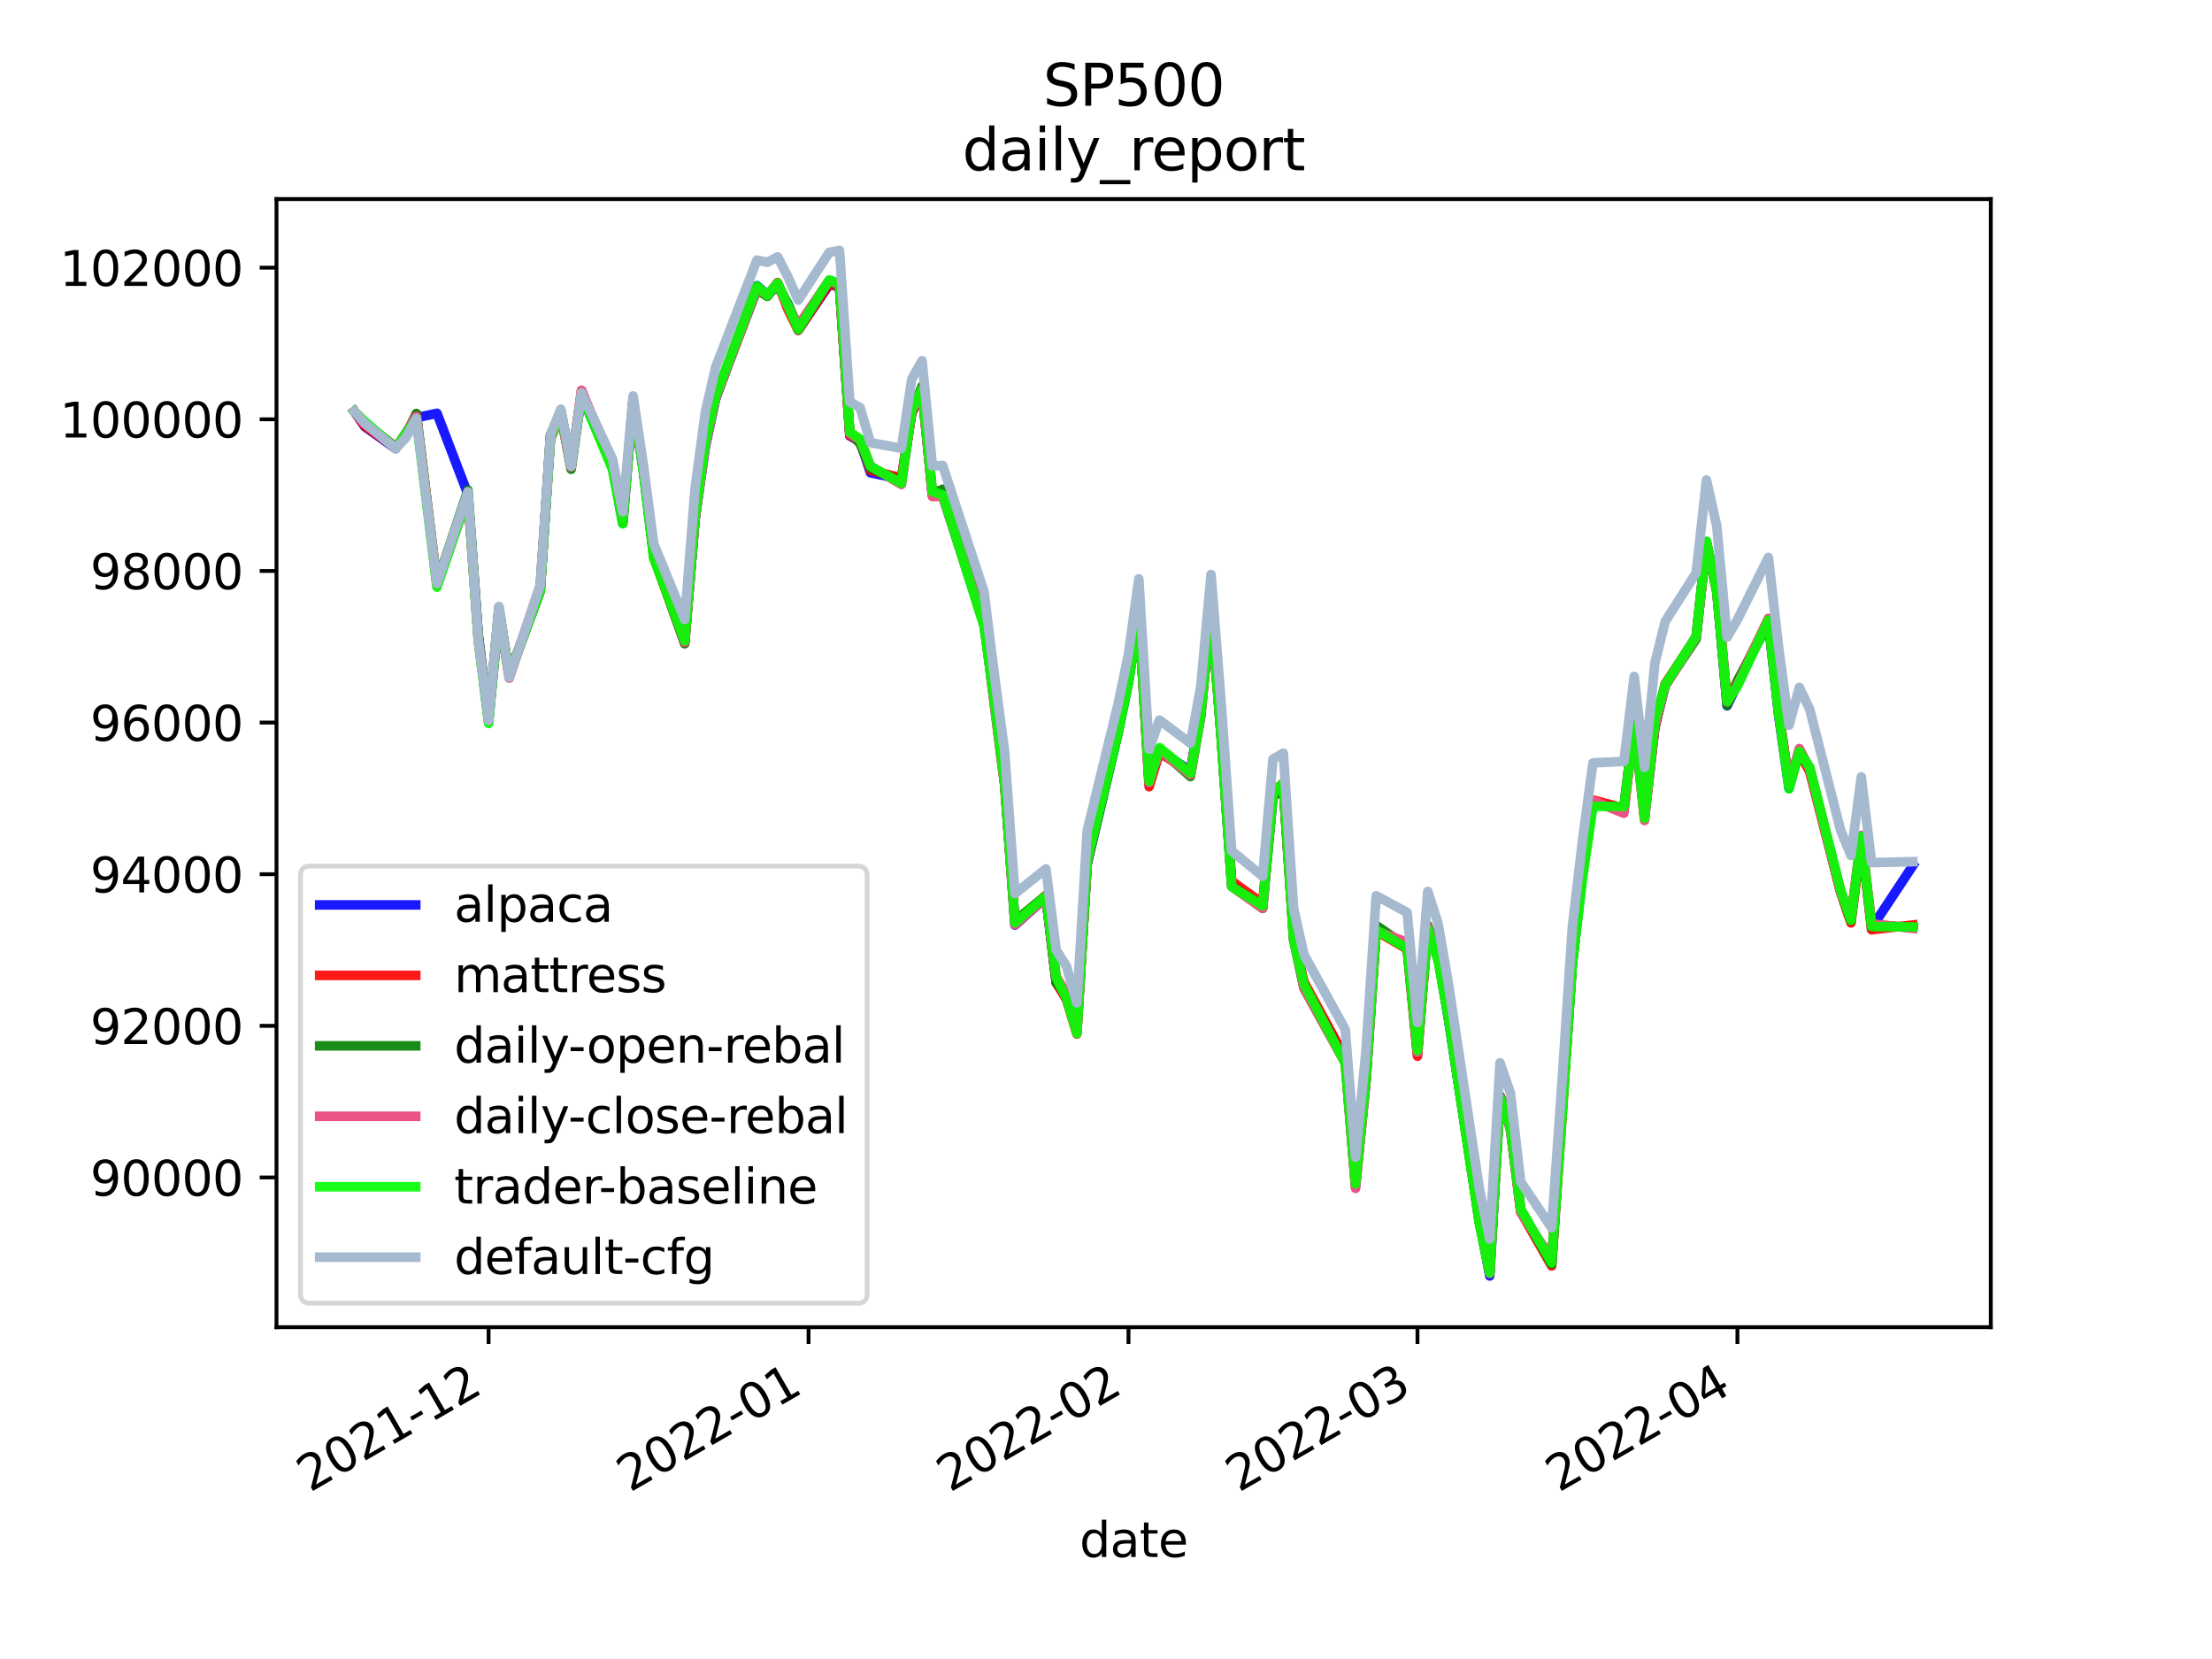 <?xml version="1.0" encoding="utf-8" standalone="no"?>
<!DOCTYPE svg PUBLIC "-//W3C//DTD SVG 1.1//EN"
  "http://www.w3.org/Graphics/SVG/1.1/DTD/svg11.dtd">
<svg height="345.6pt" version="1.1" viewBox="0 0 460.8 345.6" width="460.8pt" xmlns="http://www.w3.org/2000/svg" xmlns:xlink="http://www.w3.org/1999/xlink">
 <defs>
  <style type="text/css">*{stroke-linecap:butt;stroke-linejoin:round;}</style>
 </defs>
 <g id="figure_1">
  <g id="patch_1">
   <path d="M 0 345.6 
L 460.8 345.6 
L 460.8 0 
L 0 0 
z
" style="fill:#ffffff;"/>
  </g>
  <g id="axes_1">
   <g id="patch_2">
    <path d="M 57.6 276.48 
L 414.72 276.48 
L 414.72 41.472 
L 57.6 41.472 
z
" style="fill:#ffffff;"/>
   </g>
   <g id="matplotlib.axis_1">
    <g id="xtick_1">
     <g id="line2d_1">
      <defs>
       <path d="M 0 0 
L 0 3.5 
" id="m7f7966657f" style="stroke:#000000;stroke-width:0.8;"/>
      </defs>
      <g>
       <use style="stroke:#000000;stroke-width:0.8;" x="101.783" xlink:href="#m7f7966657f" y="276.48"/>
      </g>
     </g>
     <g id="text_1">
      <!-- 2021-12 -->
      <g transform="translate(64.558 310.952)rotate(-30)scale(0.1 -0.1)">
       <defs>
        <path d="M 1228 531 
L 3431 531 
L 3431 0 
L 469 0 
L 469 531 
Q 828 903 1448 1529 
Q 2069 2156 2228 2338 
Q 2531 2678 2651 2914 
Q 2772 3150 2772 3378 
Q 2772 3750 2511 3984 
Q 2250 4219 1831 4219 
Q 1534 4219 1204 4116 
Q 875 4013 500 3803 
L 500 4441 
Q 881 4594 1212 4672 
Q 1544 4750 1819 4750 
Q 2544 4750 2975 4387 
Q 3406 4025 3406 3419 
Q 3406 3131 3298 2873 
Q 3191 2616 2906 2266 
Q 2828 2175 2409 1742 
Q 1991 1309 1228 531 
z
" id="DejaVuSans-32" transform="scale(0.016)"/>
        <path d="M 2034 4250 
Q 1547 4250 1301 3770 
Q 1056 3291 1056 2328 
Q 1056 1369 1301 889 
Q 1547 409 2034 409 
Q 2525 409 2770 889 
Q 3016 1369 3016 2328 
Q 3016 3291 2770 3770 
Q 2525 4250 2034 4250 
z
M 2034 4750 
Q 2819 4750 3233 4129 
Q 3647 3509 3647 2328 
Q 3647 1150 3233 529 
Q 2819 -91 2034 -91 
Q 1250 -91 836 529 
Q 422 1150 422 2328 
Q 422 3509 836 4129 
Q 1250 4750 2034 4750 
z
" id="DejaVuSans-30" transform="scale(0.016)"/>
        <path d="M 794 531 
L 1825 531 
L 1825 4091 
L 703 3866 
L 703 4441 
L 1819 4666 
L 2450 4666 
L 2450 531 
L 3481 531 
L 3481 0 
L 794 0 
L 794 531 
z
" id="DejaVuSans-31" transform="scale(0.016)"/>
        <path d="M 313 2009 
L 1997 2009 
L 1997 1497 
L 313 1497 
L 313 2009 
z
" id="DejaVuSans-2d" transform="scale(0.016)"/>
       </defs>
       <use xlink:href="#DejaVuSans-32"/>
       <use x="63.623" xlink:href="#DejaVuSans-30"/>
       <use x="127.246" xlink:href="#DejaVuSans-32"/>
       <use x="190.869" xlink:href="#DejaVuSans-31"/>
       <use x="254.492" xlink:href="#DejaVuSans-2d"/>
       <use x="290.576" xlink:href="#DejaVuSans-31"/>
       <use x="354.199" xlink:href="#DejaVuSans-32"/>
      </g>
     </g>
    </g>
    <g id="xtick_2">
     <g id="line2d_2">
      <g>
       <use style="stroke:#000000;stroke-width:0.8;" x="168.434" xlink:href="#m7f7966657f" y="276.48"/>
      </g>
     </g>
     <g id="text_2">
      <!-- 2022-01 -->
      <g transform="translate(131.209 310.952)rotate(-30)scale(0.1 -0.1)">
       <use xlink:href="#DejaVuSans-32"/>
       <use x="63.623" xlink:href="#DejaVuSans-30"/>
       <use x="127.246" xlink:href="#DejaVuSans-32"/>
       <use x="190.869" xlink:href="#DejaVuSans-32"/>
       <use x="254.492" xlink:href="#DejaVuSans-2d"/>
       <use x="290.576" xlink:href="#DejaVuSans-30"/>
       <use x="354.199" xlink:href="#DejaVuSans-31"/>
      </g>
     </g>
    </g>
    <g id="xtick_3">
     <g id="line2d_3">
      <g>
       <use style="stroke:#000000;stroke-width:0.8;" x="235.085" xlink:href="#m7f7966657f" y="276.48"/>
      </g>
     </g>
     <g id="text_3">
      <!-- 2022-02 -->
      <g transform="translate(197.86 310.952)rotate(-30)scale(0.1 -0.1)">
       <use xlink:href="#DejaVuSans-32"/>
       <use x="63.623" xlink:href="#DejaVuSans-30"/>
       <use x="127.246" xlink:href="#DejaVuSans-32"/>
       <use x="190.869" xlink:href="#DejaVuSans-32"/>
       <use x="254.492" xlink:href="#DejaVuSans-2d"/>
       <use x="290.576" xlink:href="#DejaVuSans-30"/>
       <use x="354.199" xlink:href="#DejaVuSans-32"/>
      </g>
     </g>
    </g>
    <g id="xtick_4">
     <g id="line2d_4">
      <g>
       <use style="stroke:#000000;stroke-width:0.8;" x="295.286" xlink:href="#m7f7966657f" y="276.48"/>
      </g>
     </g>
     <g id="text_4">
      <!-- 2022-03 -->
      <g transform="translate(258.061 310.952)rotate(-30)scale(0.1 -0.1)">
       <defs>
        <path d="M 2597 2516 
Q 3050 2419 3304 2112 
Q 3559 1806 3559 1356 
Q 3559 666 3084 287 
Q 2609 -91 1734 -91 
Q 1441 -91 1130 -33 
Q 819 25 488 141 
L 488 750 
Q 750 597 1062 519 
Q 1375 441 1716 441 
Q 2309 441 2620 675 
Q 2931 909 2931 1356 
Q 2931 1769 2642 2001 
Q 2353 2234 1838 2234 
L 1294 2234 
L 1294 2753 
L 1863 2753 
Q 2328 2753 2575 2939 
Q 2822 3125 2822 3475 
Q 2822 3834 2567 4026 
Q 2313 4219 1838 4219 
Q 1578 4219 1281 4162 
Q 984 4106 628 3988 
L 628 4550 
Q 988 4650 1302 4700 
Q 1616 4750 1894 4750 
Q 2613 4750 3031 4423 
Q 3450 4097 3450 3541 
Q 3450 3153 3228 2886 
Q 3006 2619 2597 2516 
z
" id="DejaVuSans-33" transform="scale(0.016)"/>
       </defs>
       <use xlink:href="#DejaVuSans-32"/>
       <use x="63.623" xlink:href="#DejaVuSans-30"/>
       <use x="127.246" xlink:href="#DejaVuSans-32"/>
       <use x="190.869" xlink:href="#DejaVuSans-32"/>
       <use x="254.492" xlink:href="#DejaVuSans-2d"/>
       <use x="290.576" xlink:href="#DejaVuSans-30"/>
       <use x="354.199" xlink:href="#DejaVuSans-33"/>
      </g>
     </g>
    </g>
    <g id="xtick_5">
     <g id="line2d_5">
      <g>
       <use style="stroke:#000000;stroke-width:0.8;" x="361.937" xlink:href="#m7f7966657f" y="276.48"/>
      </g>
     </g>
     <g id="text_5">
      <!-- 2022-04 -->
      <g transform="translate(324.712 310.952)rotate(-30)scale(0.1 -0.1)">
       <defs>
        <path d="M 2419 4116 
L 825 1625 
L 2419 1625 
L 2419 4116 
z
M 2253 4666 
L 3047 4666 
L 3047 1625 
L 3713 1625 
L 3713 1100 
L 3047 1100 
L 3047 0 
L 2419 0 
L 2419 1100 
L 313 1100 
L 313 1709 
L 2253 4666 
z
" id="DejaVuSans-34" transform="scale(0.016)"/>
       </defs>
       <use xlink:href="#DejaVuSans-32"/>
       <use x="63.623" xlink:href="#DejaVuSans-30"/>
       <use x="127.246" xlink:href="#DejaVuSans-32"/>
       <use x="190.869" xlink:href="#DejaVuSans-32"/>
       <use x="254.492" xlink:href="#DejaVuSans-2d"/>
       <use x="290.576" xlink:href="#DejaVuSans-30"/>
       <use x="354.199" xlink:href="#DejaVuSans-34"/>
      </g>
     </g>
    </g>
    <g id="text_6">
     <!-- date -->
     <g transform="translate(224.885 324.351)scale(0.1 -0.1)">
      <defs>
       <path d="M 2906 2969 
L 2906 4863 
L 3481 4863 
L 3481 0 
L 2906 0 
L 2906 525 
Q 2725 213 2448 61 
Q 2172 -91 1784 -91 
Q 1150 -91 751 415 
Q 353 922 353 1747 
Q 353 2572 751 3078 
Q 1150 3584 1784 3584 
Q 2172 3584 2448 3432 
Q 2725 3281 2906 2969 
z
M 947 1747 
Q 947 1113 1208 752 
Q 1469 391 1925 391 
Q 2381 391 2643 752 
Q 2906 1113 2906 1747 
Q 2906 2381 2643 2742 
Q 2381 3103 1925 3103 
Q 1469 3103 1208 2742 
Q 947 2381 947 1747 
z
" id="DejaVuSans-64" transform="scale(0.016)"/>
       <path d="M 2194 1759 
Q 1497 1759 1228 1600 
Q 959 1441 959 1056 
Q 959 750 1161 570 
Q 1363 391 1709 391 
Q 2188 391 2477 730 
Q 2766 1069 2766 1631 
L 2766 1759 
L 2194 1759 
z
M 3341 1997 
L 3341 0 
L 2766 0 
L 2766 531 
Q 2569 213 2275 61 
Q 1981 -91 1556 -91 
Q 1019 -91 701 211 
Q 384 513 384 1019 
Q 384 1609 779 1909 
Q 1175 2209 1959 2209 
L 2766 2209 
L 2766 2266 
Q 2766 2663 2505 2880 
Q 2244 3097 1772 3097 
Q 1472 3097 1187 3025 
Q 903 2953 641 2809 
L 641 3341 
Q 956 3463 1253 3523 
Q 1550 3584 1831 3584 
Q 2591 3584 2966 3190 
Q 3341 2797 3341 1997 
z
" id="DejaVuSans-61" transform="scale(0.016)"/>
       <path d="M 1172 4494 
L 1172 3500 
L 2356 3500 
L 2356 3053 
L 1172 3053 
L 1172 1153 
Q 1172 725 1289 603 
Q 1406 481 1766 481 
L 2356 481 
L 2356 0 
L 1766 0 
Q 1100 0 847 248 
Q 594 497 594 1153 
L 594 3053 
L 172 3053 
L 172 3500 
L 594 3500 
L 594 4494 
L 1172 4494 
z
" id="DejaVuSans-74" transform="scale(0.016)"/>
       <path d="M 3597 1894 
L 3597 1613 
L 953 1613 
Q 991 1019 1311 708 
Q 1631 397 2203 397 
Q 2534 397 2845 478 
Q 3156 559 3463 722 
L 3463 178 
Q 3153 47 2828 -22 
Q 2503 -91 2169 -91 
Q 1331 -91 842 396 
Q 353 884 353 1716 
Q 353 2575 817 3079 
Q 1281 3584 2069 3584 
Q 2775 3584 3186 3129 
Q 3597 2675 3597 1894 
z
M 3022 2063 
Q 3016 2534 2758 2815 
Q 2500 3097 2075 3097 
Q 1594 3097 1305 2825 
Q 1016 2553 972 2059 
L 3022 2063 
z
" id="DejaVuSans-65" transform="scale(0.016)"/>
      </defs>
      <use xlink:href="#DejaVuSans-64"/>
      <use x="63.477" xlink:href="#DejaVuSans-61"/>
      <use x="124.756" xlink:href="#DejaVuSans-74"/>
      <use x="163.965" xlink:href="#DejaVuSans-65"/>
     </g>
    </g>
   </g>
   <g id="matplotlib.axis_2">
    <g id="ytick_1">
     <g id="line2d_6">
      <defs>
       <path d="M 0 0 
L -3.5 0 
" id="m53e79b0a8b" style="stroke:#000000;stroke-width:0.8;"/>
      </defs>
      <g>
       <use style="stroke:#000000;stroke-width:0.8;" x="57.6" xlink:href="#m53e79b0a8b" y="245.29"/>
      </g>
     </g>
     <g id="text_7">
      <!-- 90000 -->
      <g transform="translate(18.788 249.089)scale(0.1 -0.1)">
       <defs>
        <path d="M 703 97 
L 703 672 
Q 941 559 1184 500 
Q 1428 441 1663 441 
Q 2288 441 2617 861 
Q 2947 1281 2994 2138 
Q 2813 1869 2534 1725 
Q 2256 1581 1919 1581 
Q 1219 1581 811 2004 
Q 403 2428 403 3163 
Q 403 3881 828 4315 
Q 1253 4750 1959 4750 
Q 2769 4750 3195 4129 
Q 3622 3509 3622 2328 
Q 3622 1225 3098 567 
Q 2575 -91 1691 -91 
Q 1453 -91 1209 -44 
Q 966 3 703 97 
z
M 1959 2075 
Q 2384 2075 2632 2365 
Q 2881 2656 2881 3163 
Q 2881 3666 2632 3958 
Q 2384 4250 1959 4250 
Q 1534 4250 1286 3958 
Q 1038 3666 1038 3163 
Q 1038 2656 1286 2365 
Q 1534 2075 1959 2075 
z
" id="DejaVuSans-39" transform="scale(0.016)"/>
       </defs>
       <use xlink:href="#DejaVuSans-39"/>
       <use x="63.623" xlink:href="#DejaVuSans-30"/>
       <use x="127.246" xlink:href="#DejaVuSans-30"/>
       <use x="190.869" xlink:href="#DejaVuSans-30"/>
       <use x="254.492" xlink:href="#DejaVuSans-30"/>
      </g>
     </g>
    </g>
    <g id="ytick_2">
     <g id="line2d_7">
      <g>
       <use style="stroke:#000000;stroke-width:0.8;" x="57.6" xlink:href="#m53e79b0a8b" y="213.701"/>
      </g>
     </g>
     <g id="text_8">
      <!-- 92000 -->
      <g transform="translate(18.788 217.5)scale(0.1 -0.1)">
       <use xlink:href="#DejaVuSans-39"/>
       <use x="63.623" xlink:href="#DejaVuSans-32"/>
       <use x="127.246" xlink:href="#DejaVuSans-30"/>
       <use x="190.869" xlink:href="#DejaVuSans-30"/>
       <use x="254.492" xlink:href="#DejaVuSans-30"/>
      </g>
     </g>
    </g>
    <g id="ytick_3">
     <g id="line2d_8">
      <g>
       <use style="stroke:#000000;stroke-width:0.8;" x="57.6" xlink:href="#m53e79b0a8b" y="182.112"/>
      </g>
     </g>
     <g id="text_9">
      <!-- 94000 -->
      <g transform="translate(18.788 185.911)scale(0.1 -0.1)">
       <use xlink:href="#DejaVuSans-39"/>
       <use x="63.623" xlink:href="#DejaVuSans-34"/>
       <use x="127.246" xlink:href="#DejaVuSans-30"/>
       <use x="190.869" xlink:href="#DejaVuSans-30"/>
       <use x="254.492" xlink:href="#DejaVuSans-30"/>
      </g>
     </g>
    </g>
    <g id="ytick_4">
     <g id="line2d_9">
      <g>
       <use style="stroke:#000000;stroke-width:0.8;" x="57.6" xlink:href="#m53e79b0a8b" y="150.524"/>
      </g>
     </g>
     <g id="text_10">
      <!-- 96000 -->
      <g transform="translate(18.788 154.323)scale(0.1 -0.1)">
       <defs>
        <path d="M 2113 2584 
Q 1688 2584 1439 2293 
Q 1191 2003 1191 1497 
Q 1191 994 1439 701 
Q 1688 409 2113 409 
Q 2538 409 2786 701 
Q 3034 994 3034 1497 
Q 3034 2003 2786 2293 
Q 2538 2584 2113 2584 
z
M 3366 4563 
L 3366 3988 
Q 3128 4100 2886 4159 
Q 2644 4219 2406 4219 
Q 1781 4219 1451 3797 
Q 1122 3375 1075 2522 
Q 1259 2794 1537 2939 
Q 1816 3084 2150 3084 
Q 2853 3084 3261 2657 
Q 3669 2231 3669 1497 
Q 3669 778 3244 343 
Q 2819 -91 2113 -91 
Q 1303 -91 875 529 
Q 447 1150 447 2328 
Q 447 3434 972 4092 
Q 1497 4750 2381 4750 
Q 2619 4750 2861 4703 
Q 3103 4656 3366 4563 
z
" id="DejaVuSans-36" transform="scale(0.016)"/>
       </defs>
       <use xlink:href="#DejaVuSans-39"/>
       <use x="63.623" xlink:href="#DejaVuSans-36"/>
       <use x="127.246" xlink:href="#DejaVuSans-30"/>
       <use x="190.869" xlink:href="#DejaVuSans-30"/>
       <use x="254.492" xlink:href="#DejaVuSans-30"/>
      </g>
     </g>
    </g>
    <g id="ytick_5">
     <g id="line2d_10">
      <g>
       <use style="stroke:#000000;stroke-width:0.8;" x="57.6" xlink:href="#m53e79b0a8b" y="118.935"/>
      </g>
     </g>
     <g id="text_11">
      <!-- 98000 -->
      <g transform="translate(18.788 122.734)scale(0.1 -0.1)">
       <defs>
        <path d="M 2034 2216 
Q 1584 2216 1326 1975 
Q 1069 1734 1069 1313 
Q 1069 891 1326 650 
Q 1584 409 2034 409 
Q 2484 409 2743 651 
Q 3003 894 3003 1313 
Q 3003 1734 2745 1975 
Q 2488 2216 2034 2216 
z
M 1403 2484 
Q 997 2584 770 2862 
Q 544 3141 544 3541 
Q 544 4100 942 4425 
Q 1341 4750 2034 4750 
Q 2731 4750 3128 4425 
Q 3525 4100 3525 3541 
Q 3525 3141 3298 2862 
Q 3072 2584 2669 2484 
Q 3125 2378 3379 2068 
Q 3634 1759 3634 1313 
Q 3634 634 3220 271 
Q 2806 -91 2034 -91 
Q 1263 -91 848 271 
Q 434 634 434 1313 
Q 434 1759 690 2068 
Q 947 2378 1403 2484 
z
M 1172 3481 
Q 1172 3119 1398 2916 
Q 1625 2713 2034 2713 
Q 2441 2713 2670 2916 
Q 2900 3119 2900 3481 
Q 2900 3844 2670 4047 
Q 2441 4250 2034 4250 
Q 1625 4250 1398 4047 
Q 1172 3844 1172 3481 
z
" id="DejaVuSans-38" transform="scale(0.016)"/>
       </defs>
       <use xlink:href="#DejaVuSans-39"/>
       <use x="63.623" xlink:href="#DejaVuSans-38"/>
       <use x="127.246" xlink:href="#DejaVuSans-30"/>
       <use x="190.869" xlink:href="#DejaVuSans-30"/>
       <use x="254.492" xlink:href="#DejaVuSans-30"/>
      </g>
     </g>
    </g>
    <g id="ytick_6">
     <g id="line2d_11">
      <g>
       <use style="stroke:#000000;stroke-width:0.8;" x="57.6" xlink:href="#m53e79b0a8b" y="87.346"/>
      </g>
     </g>
     <g id="text_12">
      <!-- 100000 -->
      <g transform="translate(12.425 91.145)scale(0.1 -0.1)">
       <use xlink:href="#DejaVuSans-31"/>
       <use x="63.623" xlink:href="#DejaVuSans-30"/>
       <use x="127.246" xlink:href="#DejaVuSans-30"/>
       <use x="190.869" xlink:href="#DejaVuSans-30"/>
       <use x="254.492" xlink:href="#DejaVuSans-30"/>
       <use x="318.115" xlink:href="#DejaVuSans-30"/>
      </g>
     </g>
    </g>
    <g id="ytick_7">
     <g id="line2d_12">
      <g>
       <use style="stroke:#000000;stroke-width:0.8;" x="57.6" xlink:href="#m53e79b0a8b" y="55.757"/>
      </g>
     </g>
     <g id="text_13">
      <!-- 102000 -->
      <g transform="translate(12.425 59.557)scale(0.1 -0.1)">
       <use xlink:href="#DejaVuSans-31"/>
       <use x="63.623" xlink:href="#DejaVuSans-30"/>
       <use x="127.246" xlink:href="#DejaVuSans-32"/>
       <use x="190.869" xlink:href="#DejaVuSans-30"/>
       <use x="254.492" xlink:href="#DejaVuSans-30"/>
       <use x="318.115" xlink:href="#DejaVuSans-30"/>
      </g>
     </g>
    </g>
   </g>
   <g id="line2d_13">
    <path clip-path="url(#p5d2d6674d0)" d="M 73.833 85.715 
L 75.983 88.883 
L 82.433 93.461 
L 84.583 90.135 
L 86.733 87.012 
L 91.033 86.102 
L 97.483 102.986 
L 99.633 132.144 
L 101.783 150.204 
L 103.933 127.97 
L 106.083 140.676 
L 112.533 122.951 
L 114.683 90.701 
L 116.833 85.633 
L 118.983 96.441 
L 121.133 82.342 
L 127.583 96.972 
L 129.734 109.007 
L 131.884 83.89 
L 134.034 98.155 
L 136.184 115.46 
L 142.634 133.618 
L 144.784 108.186 
L 146.934 93.073 
L 149.084 83.107 
L 157.684 59.513 
L 159.834 61.407 
L 161.984 59.574 
L 164.134 63.27 
L 166.284 68.782 
L 172.734 59.33 
L 174.884 59.689 
L 177.034 90.811 
L 179.184 91.997 
L 181.334 98.477 
L 187.784 99.859 
L 189.934 85.737 
L 192.084 81.221 
L 194.234 103.196 
L 196.384 103.323 
L 204.985 129.991 
L 207.135 145.49 
L 209.285 162.662 
L 211.435 192.716 
L 217.885 186.955 
L 220.035 204.713 
L 222.185 207.715 
L 224.335 214.299 
L 226.485 179.954 
L 232.935 152.522 
L 235.085 142.081 
L 237.235 128.166 
L 239.385 163.195 
L 241.535 156.412 
L 247.985 160.592 
L 250.135 148.243 
L 252.285 126.805 
L 254.435 153.826 
L 256.585 184.279 
L 263.035 188.952 
L 265.185 165.607 
L 267.335 163.449 
L 269.485 194.49 
L 271.635 205.003 
L 280.236 220.491 
L 282.386 246.554 
L 284.536 225.572 
L 286.686 193.757 
L 293.136 197.172 
L 295.286 219.406 
L 297.436 192.958 
L 299.586 199.385 
L 301.736 212.316 
L 308.186 254.096 
L 310.336 265.798 
L 312.486 228.718 
L 314.636 235.12 
L 316.786 252.112 
L 323.236 263.342 
L 325.386 231.848 
L 327.536 200.884 
L 329.686 182.088 
L 331.836 167.288 
L 338.286 168.373 
L 340.436 150.32 
L 342.586 170.278 
L 344.737 151.532 
L 346.887 142.806 
L 353.337 132.589 
L 355.487 112.997 
L 357.637 122.902 
L 359.787 147.011 
L 361.937 142.596 
L 368.387 129.215 
L 370.537 149.102 
L 372.687 164.198 
L 374.837 156.171 
L 376.987 160.211 
L 383.437 185.708 
L 385.587 191.934 
L 387.737 174.519 
L 389.887 193.304 
L 398.487 180.309 
" style="fill:none;stroke:#0000ff;stroke-linecap:square;stroke-opacity:0.9;stroke-width:2;"/>
   </g>
   <g id="line2d_14">
    <path clip-path="url(#p5d2d6674d0)" d="M 73.833 85.715 
L 75.983 88.741 
L 82.433 93.303 
L 84.583 90.38 
L 86.733 86.305 
L 91.033 121.317 
L 97.483 103.29 
L 99.633 133.185 
L 101.783 150.186 
L 103.933 127.055 
L 106.083 140.528 
L 112.533 123.131 
L 114.683 90.834 
L 116.833 86.315 
L 118.983 97.237 
L 121.133 81.382 
L 127.583 96.591 
L 129.734 108.715 
L 131.884 83.125 
L 134.034 97.794 
L 136.184 116.08 
L 142.634 133.967 
L 144.784 107.936 
L 146.934 91.774 
L 149.084 82.608 
L 157.684 59.888 
L 159.834 61.653 
L 161.984 58.868 
L 164.134 64.441 
L 166.284 68.812 
L 172.734 59.082 
L 174.884 59.817 
L 177.034 90.74 
L 179.184 91.804 
L 181.334 98.007 
L 187.784 99.526 
L 189.934 86.135 
L 192.084 81.622 
L 194.234 102.964 
L 196.384 102.912 
L 204.985 129.992 
L 207.135 145.273 
L 209.285 163.096 
L 211.435 192.058 
L 217.885 186.49 
L 220.035 204.71 
L 222.185 208.285 
L 224.335 215.39 
L 226.485 179.473 
L 232.935 152.101 
L 235.085 141.797 
L 237.235 128.211 
L 239.385 163.895 
L 241.535 156.817 
L 247.985 160.81 
L 250.135 148.986 
L 252.285 127.083 
L 254.435 153.616 
L 256.585 183.542 
L 263.035 188.198 
L 265.185 164.943 
L 267.335 163.758 
L 269.485 195.566 
L 271.635 204.505 
L 280.236 220.363 
L 282.386 246.627 
L 284.536 224.88 
L 286.686 193.95 
L 293.136 197.72 
L 295.286 220.026 
L 297.436 193.285 
L 299.586 199.427 
L 301.736 211.676 
L 308.186 254.544 
L 310.336 264.98 
L 312.486 228.268 
L 314.636 233.657 
L 316.786 252.448 
L 323.236 263.721 
L 325.386 232.914 
L 327.536 200.613 
L 329.686 181.634 
L 331.836 166.648 
L 338.286 168.361 
L 340.436 150.417 
L 342.586 170.053 
L 344.737 151.579 
L 346.887 142.466 
L 353.337 132.729 
L 355.487 113.204 
L 357.637 123.213 
L 359.787 145.705 
L 361.937 142.155 
L 368.387 129.062 
L 370.537 148.027 
L 372.687 163.21 
L 374.837 156.881 
L 376.987 160.732 
L 383.437 185.875 
L 385.587 192.256 
L 387.737 174.891 
L 389.887 193.69 
L 398.487 192.69 
" style="fill:none;stroke:#ff0000;stroke-linecap:square;stroke-opacity:0.9;stroke-width:2;"/>
   </g>
   <g id="line2d_15">
    <path clip-path="url(#p5d2d6674d0)" d="M 73.833 85.715 
L 75.983 88.083 
L 82.433 93.092 
L 84.583 90.853 
L 86.733 86.145 
L 91.033 121.503 
L 97.483 102.085 
L 99.633 132.366 
L 101.783 149.828 
L 103.933 126.496 
L 106.083 140.585 
L 112.533 123.168 
L 114.683 90.541 
L 116.833 86.285 
L 118.983 97.764 
L 121.133 82.422 
L 127.583 97.237 
L 129.734 107.874 
L 131.884 83.557 
L 134.034 97.992 
L 136.184 115.681 
L 142.634 134.101 
L 144.784 108.257 
L 146.934 91.893 
L 149.084 82.846 
L 157.684 60.377 
L 159.834 61.716 
L 161.984 59.09 
L 164.134 63.451 
L 166.284 67.983 
L 172.734 58.424 
L 174.884 59.735 
L 177.034 90.148 
L 179.184 92.417 
L 181.334 97.465 
L 187.784 100.511 
L 189.934 85.862 
L 192.084 80.446 
L 194.234 102.867 
L 196.384 101.911 
L 204.985 129.468 
L 207.135 146.708 
L 209.285 163.582 
L 211.435 191.815 
L 217.885 186.605 
L 220.035 204.704 
L 222.185 207.259 
L 224.335 214.472 
L 226.485 179.921 
L 232.935 152.633 
L 235.085 141.892 
L 237.235 126.983 
L 239.385 162.585 
L 241.535 156.058 
L 247.985 161.762 
L 250.135 149.265 
L 252.285 126.645 
L 254.435 154.325 
L 256.585 184.568 
L 263.035 189.237 
L 265.185 166.08 
L 267.335 164.079 
L 269.485 195.826 
L 271.635 205.87 
L 280.236 221.373 
L 282.386 247.155 
L 284.536 225.067 
L 286.686 192.761 
L 293.136 197.215 
L 295.286 218.737 
L 297.436 192.796 
L 299.586 199.514 
L 301.736 211.968 
L 308.186 254.818 
L 310.336 265.205 
L 312.486 228.412 
L 314.636 234.341 
L 316.786 251.951 
L 323.236 263.306 
L 325.386 231.421 
L 327.536 200.588 
L 329.686 181.603 
L 331.836 167.048 
L 338.286 168.951 
L 340.436 150.733 
L 342.586 169.621 
L 344.737 150.977 
L 346.887 142.748 
L 353.337 133.117 
L 355.487 112.827 
L 357.637 123.064 
L 359.787 146.929 
L 361.937 141.808 
L 368.387 129.861 
L 370.537 148.726 
L 372.687 162.963 
L 374.837 156.873 
L 376.987 159.939 
L 383.437 185.827 
L 385.587 191.539 
L 387.737 174.709 
L 389.887 192.582 
L 398.487 193.243 
" style="fill:none;stroke:#008000;stroke-linecap:square;stroke-opacity:0.9;stroke-width:2;"/>
   </g>
   <g id="line2d_16">
    <path clip-path="url(#p5d2d6674d0)" d="M 73.833 85.715 
L 75.983 88.273 
L 82.433 93.203 
L 84.583 90.331 
L 86.733 86.743 
L 91.033 121.973 
L 97.483 103.342 
L 99.633 133.009 
L 101.783 149.733 
L 103.933 127.566 
L 106.083 141.263 
L 112.533 121.967 
L 114.683 91.422 
L 116.833 86.716 
L 118.983 97.259 
L 121.133 81.304 
L 127.583 97.258 
L 129.734 107.678 
L 131.884 84.142 
L 134.034 97.564 
L 136.184 114.81 
L 142.634 133.753 
L 144.784 108.325 
L 146.934 92.783 
L 149.084 82.93 
L 157.684 60.062 
L 159.834 61.434 
L 161.984 59.043 
L 164.134 63.793 
L 166.284 67.88 
L 172.734 58.468 
L 174.884 59.344 
L 177.034 90.339 
L 179.184 91.713 
L 181.334 97.08 
L 187.784 100.915 
L 189.934 85.529 
L 192.084 81.197 
L 194.234 103.423 
L 196.384 103.395 
L 204.985 129.712 
L 207.135 146.683 
L 209.285 163.559 
L 211.435 192.617 
L 217.885 186.904 
L 220.035 203.482 
L 222.185 207.013 
L 224.335 215.182 
L 226.485 179.37 
L 232.935 151.719 
L 235.085 141.085 
L 237.235 127.982 
L 239.385 163.037 
L 241.535 156.255 
L 247.985 161.376 
L 250.135 148.989 
L 252.285 127.114 
L 254.435 153.743 
L 256.585 184.684 
L 263.035 189.21 
L 265.185 164.705 
L 267.335 163.167 
L 269.485 195.124 
L 271.635 205.842 
L 280.236 221.473 
L 282.386 247.554 
L 284.536 225.551 
L 286.686 193.961 
L 293.136 196.284 
L 295.286 219.222 
L 297.436 193.073 
L 299.586 199.797 
L 301.736 211.685 
L 308.186 254.052 
L 310.336 265.278 
L 312.486 228.705 
L 314.636 235.15 
L 316.786 252.535 
L 323.236 262.263 
L 325.386 231.799 
L 327.536 200.131 
L 329.686 181.867 
L 331.836 166.813 
L 338.286 169.414 
L 340.436 150.659 
L 342.586 170.922 
L 344.737 151.052 
L 346.887 142.893 
L 353.337 132.71 
L 355.487 113.103 
L 357.637 122.278 
L 359.787 146.225 
L 361.937 142.663 
L 368.387 128.824 
L 370.537 148.354 
L 372.687 163.463 
L 374.837 155.941 
L 376.987 160.077 
L 383.437 185.847 
L 385.587 191.093 
L 387.737 174.039 
L 389.887 192.464 
L 398.487 193.397 
" style="fill:none;stroke:#ec5283;stroke-linecap:square;stroke-width:2;"/>
   </g>
   <g id="line2d_17">
    <path clip-path="url(#p5d2d6674d0)" d="M 73.833 85.715 
L 75.983 87.787 
L 82.433 93.41 
L 84.583 90.22 
L 86.733 87.308 
L 91.033 122.305 
L 97.483 103.2 
L 99.633 133.489 
L 101.783 150.707 
L 103.933 127.494 
L 106.083 140.599 
L 112.533 123.18 
L 114.683 91.298 
L 116.833 85.891 
L 118.983 96.842 
L 121.133 82.183 
L 127.583 97.829 
L 129.734 109.131 
L 131.884 83.254 
L 134.034 98.42 
L 136.184 116.29 
L 142.634 133.463 
L 144.784 107.672 
L 146.934 92.051 
L 149.084 82.509 
L 157.684 59.582 
L 159.834 61.536 
L 161.984 58.98 
L 164.134 63.64 
L 166.284 68.669 
L 172.734 58.328 
L 174.884 58.954 
L 177.034 89.994 
L 179.184 91.469 
L 181.334 97.135 
L 187.784 100.678 
L 189.934 85.223 
L 192.084 81.166 
L 194.234 102.444 
L 196.384 103.075 
L 204.985 130.479 
L 207.135 145.925 
L 209.285 163.114 
L 211.435 192.22 
L 217.885 186.605 
L 220.035 203.698 
L 222.185 208.036 
L 224.335 215.276 
L 226.485 179.143 
L 232.935 152.6 
L 235.085 142.214 
L 237.235 128.219 
L 239.385 162.766 
L 241.535 155.744 
L 247.985 161.058 
L 250.135 148.957 
L 252.285 126.338 
L 254.435 154.266 
L 256.585 184.709 
L 263.035 188.69 
L 265.185 165.518 
L 267.335 162.993 
L 269.485 195.793 
L 271.635 204.988 
L 280.236 221.471 
L 282.386 246.592 
L 284.536 225.015 
L 286.686 193.711 
L 293.136 197.595 
L 295.286 218.825 
L 297.436 193.605 
L 299.586 200.215 
L 301.736 212.001 
L 308.186 254.927 
L 310.336 265.159 
L 312.486 228.696 
L 314.636 234.702 
L 316.786 251.856 
L 323.236 263.067 
L 325.386 233.007 
L 327.536 201.049 
L 329.686 182.855 
L 331.836 167.992 
L 338.286 168.004 
L 340.436 150.705 
L 342.586 170.451 
L 344.737 150.116 
L 346.887 142.657 
L 353.337 132.572 
L 355.487 112.749 
L 357.637 123.282 
L 359.787 146.128 
L 361.937 142.95 
L 368.387 129.186 
L 370.537 148.62 
L 372.687 164.343 
L 374.837 156.57 
L 376.987 159.799 
L 383.437 185.388 
L 385.587 191.721 
L 387.737 174.249 
L 389.887 193.029 
L 398.487 193.106 
" style="fill:none;stroke:#00ff00;stroke-linecap:square;stroke-opacity:0.9;stroke-width:2;"/>
   </g>
   <g id="line2d_18">
    <path clip-path="url(#p5d2d6674d0)" d="M 73.833 85.715 
L 75.983 88.172 
L 82.433 93.441 
L 84.583 91.13 
L 86.733 87.164 
L 91.033 121.56 
L 97.483 102.427 
L 99.633 133.319 
L 101.783 150.081 
L 103.933 126.357 
L 106.083 141.079 
L 112.533 122 
L 114.683 90.566 
L 116.833 85.243 
L 118.983 97.136 
L 121.133 81.831 
L 127.583 95.566 
L 129.734 106.599 
L 131.884 82.489 
L 134.034 96.931 
L 136.184 113.24 
L 142.634 129.034 
L 144.784 101.843 
L 146.934 85.822 
L 149.084 76.488 
L 157.684 54.183 
L 159.834 54.636 
L 161.984 53.517 
L 164.134 57.656 
L 166.284 62.527 
L 172.734 52.588 
L 174.884 52.154 
L 177.034 83.718 
L 179.184 84.942 
L 181.334 92.222 
L 187.784 93.384 
L 189.934 78.958 
L 192.084 75.146 
L 194.234 97.061 
L 196.384 96.975 
L 204.985 123.244 
L 207.135 140.444 
L 209.285 156.58 
L 211.435 186.155 
L 217.885 181.008 
L 220.035 197.909 
L 222.185 201.329 
L 224.335 208.905 
L 226.485 173.04 
L 232.935 146.595 
L 235.085 136.198 
L 237.235 120.588 
L 239.385 156.055 
L 241.535 150.006 
L 247.985 154.83 
L 250.135 143.024 
L 252.285 119.685 
L 254.435 147.032 
L 256.585 177.254 
L 263.035 182.552 
L 265.185 158.122 
L 267.335 156.897 
L 269.485 189.221 
L 271.635 198.837 
L 280.236 214.456 
L 282.386 241.055 
L 284.536 219.104 
L 286.686 186.596 
L 293.136 190.089 
L 295.286 213.02 
L 297.436 185.708 
L 299.586 192.419 
L 301.736 204.928 
L 308.186 247.65 
L 310.336 258.109 
L 312.486 221.42 
L 314.636 227.63 
L 316.786 246.184 
L 323.236 255.78 
L 325.386 225.52 
L 327.536 193.211 
L 329.686 174.893 
L 331.836 158.922 
L 338.286 158.616 
L 340.436 140.918 
L 342.586 159.851 
L 344.737 138.171 
L 346.887 129.46 
L 353.337 119.363 
L 355.487 99.993 
L 357.637 109.612 
L 359.787 132.729 
L 361.937 129.091 
L 368.387 116.126 
L 370.537 135.005 
L 372.687 151.078 
L 374.837 143.193 
L 376.987 147.735 
L 383.437 172.966 
L 385.587 178.205 
L 387.737 161.839 
L 389.887 179.7 
L 398.487 179.5 
" style="fill:none;stroke:#a5b9cf;stroke-linecap:square;stroke-width:2;"/>
   </g>
   <g id="patch_3">
    <path d="M 57.6 276.48 
L 57.6 41.472 
" style="fill:none;stroke:#000000;stroke-linecap:square;stroke-linejoin:miter;stroke-width:0.8;"/>
   </g>
   <g id="patch_4">
    <path d="M 414.72 276.48 
L 414.72 41.472 
" style="fill:none;stroke:#000000;stroke-linecap:square;stroke-linejoin:miter;stroke-width:0.8;"/>
   </g>
   <g id="patch_5">
    <path d="M 57.6 276.48 
L 414.72 276.48 
" style="fill:none;stroke:#000000;stroke-linecap:square;stroke-linejoin:miter;stroke-width:0.8;"/>
   </g>
   <g id="patch_6">
    <path d="M 57.6 41.472 
L 414.72 41.472 
" style="fill:none;stroke:#000000;stroke-linecap:square;stroke-linejoin:miter;stroke-width:0.8;"/>
   </g>
   <g id="text_14">
    <!-- SP500 -->
    <g transform="translate(217.281 22.035)scale(0.12 -0.12)">
     <defs>
      <path d="M 3425 4513 
L 3425 3897 
Q 3066 4069 2747 4153 
Q 2428 4238 2131 4238 
Q 1616 4238 1336 4038 
Q 1056 3838 1056 3469 
Q 1056 3159 1242 3001 
Q 1428 2844 1947 2747 
L 2328 2669 
Q 3034 2534 3370 2195 
Q 3706 1856 3706 1288 
Q 3706 609 3251 259 
Q 2797 -91 1919 -91 
Q 1588 -91 1214 -16 
Q 841 59 441 206 
L 441 856 
Q 825 641 1194 531 
Q 1563 422 1919 422 
Q 2459 422 2753 634 
Q 3047 847 3047 1241 
Q 3047 1584 2836 1778 
Q 2625 1972 2144 2069 
L 1759 2144 
Q 1053 2284 737 2584 
Q 422 2884 422 3419 
Q 422 4038 858 4394 
Q 1294 4750 2059 4750 
Q 2388 4750 2728 4690 
Q 3069 4631 3425 4513 
z
" id="DejaVuSans-53" transform="scale(0.016)"/>
      <path d="M 1259 4147 
L 1259 2394 
L 2053 2394 
Q 2494 2394 2734 2622 
Q 2975 2850 2975 3272 
Q 2975 3691 2734 3919 
Q 2494 4147 2053 4147 
L 1259 4147 
z
M 628 4666 
L 2053 4666 
Q 2838 4666 3239 4311 
Q 3641 3956 3641 3272 
Q 3641 2581 3239 2228 
Q 2838 1875 2053 1875 
L 1259 1875 
L 1259 0 
L 628 0 
L 628 4666 
z
" id="DejaVuSans-50" transform="scale(0.016)"/>
      <path d="M 691 4666 
L 3169 4666 
L 3169 4134 
L 1269 4134 
L 1269 2991 
Q 1406 3038 1543 3061 
Q 1681 3084 1819 3084 
Q 2600 3084 3056 2656 
Q 3513 2228 3513 1497 
Q 3513 744 3044 326 
Q 2575 -91 1722 -91 
Q 1428 -91 1123 -41 
Q 819 9 494 109 
L 494 744 
Q 775 591 1075 516 
Q 1375 441 1709 441 
Q 2250 441 2565 725 
Q 2881 1009 2881 1497 
Q 2881 1984 2565 2268 
Q 2250 2553 1709 2553 
Q 1456 2553 1204 2497 
Q 953 2441 691 2322 
L 691 4666 
z
" id="DejaVuSans-35" transform="scale(0.016)"/>
     </defs>
     <use xlink:href="#DejaVuSans-53"/>
     <use x="63.477" xlink:href="#DejaVuSans-50"/>
     <use x="123.779" xlink:href="#DejaVuSans-35"/>
     <use x="187.402" xlink:href="#DejaVuSans-30"/>
     <use x="251.025" xlink:href="#DejaVuSans-30"/>
    </g>
    <!-- daily_report -->
    <g transform="translate(200.467 35.472)scale(0.12 -0.12)">
     <defs>
      <path d="M 603 3500 
L 1178 3500 
L 1178 0 
L 603 0 
L 603 3500 
z
M 603 4863 
L 1178 4863 
L 1178 4134 
L 603 4134 
L 603 4863 
z
" id="DejaVuSans-69" transform="scale(0.016)"/>
      <path d="M 603 4863 
L 1178 4863 
L 1178 0 
L 603 0 
L 603 4863 
z
" id="DejaVuSans-6c" transform="scale(0.016)"/>
      <path d="M 2059 -325 
Q 1816 -950 1584 -1140 
Q 1353 -1331 966 -1331 
L 506 -1331 
L 506 -850 
L 844 -850 
Q 1081 -850 1212 -737 
Q 1344 -625 1503 -206 
L 1606 56 
L 191 3500 
L 800 3500 
L 1894 763 
L 2988 3500 
L 3597 3500 
L 2059 -325 
z
" id="DejaVuSans-79" transform="scale(0.016)"/>
      <path d="M 3263 -1063 
L 3263 -1509 
L -63 -1509 
L -63 -1063 
L 3263 -1063 
z
" id="DejaVuSans-5f" transform="scale(0.016)"/>
      <path d="M 2631 2963 
Q 2534 3019 2420 3045 
Q 2306 3072 2169 3072 
Q 1681 3072 1420 2755 
Q 1159 2438 1159 1844 
L 1159 0 
L 581 0 
L 581 3500 
L 1159 3500 
L 1159 2956 
Q 1341 3275 1631 3429 
Q 1922 3584 2338 3584 
Q 2397 3584 2469 3576 
Q 2541 3569 2628 3553 
L 2631 2963 
z
" id="DejaVuSans-72" transform="scale(0.016)"/>
      <path d="M 1159 525 
L 1159 -1331 
L 581 -1331 
L 581 3500 
L 1159 3500 
L 1159 2969 
Q 1341 3281 1617 3432 
Q 1894 3584 2278 3584 
Q 2916 3584 3314 3078 
Q 3713 2572 3713 1747 
Q 3713 922 3314 415 
Q 2916 -91 2278 -91 
Q 1894 -91 1617 61 
Q 1341 213 1159 525 
z
M 3116 1747 
Q 3116 2381 2855 2742 
Q 2594 3103 2138 3103 
Q 1681 3103 1420 2742 
Q 1159 2381 1159 1747 
Q 1159 1113 1420 752 
Q 1681 391 2138 391 
Q 2594 391 2855 752 
Q 3116 1113 3116 1747 
z
" id="DejaVuSans-70" transform="scale(0.016)"/>
      <path d="M 1959 3097 
Q 1497 3097 1228 2736 
Q 959 2375 959 1747 
Q 959 1119 1226 758 
Q 1494 397 1959 397 
Q 2419 397 2687 759 
Q 2956 1122 2956 1747 
Q 2956 2369 2687 2733 
Q 2419 3097 1959 3097 
z
M 1959 3584 
Q 2709 3584 3137 3096 
Q 3566 2609 3566 1747 
Q 3566 888 3137 398 
Q 2709 -91 1959 -91 
Q 1206 -91 779 398 
Q 353 888 353 1747 
Q 353 2609 779 3096 
Q 1206 3584 1959 3584 
z
" id="DejaVuSans-6f" transform="scale(0.016)"/>
     </defs>
     <use xlink:href="#DejaVuSans-64"/>
     <use x="63.477" xlink:href="#DejaVuSans-61"/>
     <use x="124.756" xlink:href="#DejaVuSans-69"/>
     <use x="152.539" xlink:href="#DejaVuSans-6c"/>
     <use x="180.322" xlink:href="#DejaVuSans-79"/>
     <use x="239.502" xlink:href="#DejaVuSans-5f"/>
     <use x="289.502" xlink:href="#DejaVuSans-72"/>
     <use x="328.365" xlink:href="#DejaVuSans-65"/>
     <use x="389.889" xlink:href="#DejaVuSans-70"/>
     <use x="453.365" xlink:href="#DejaVuSans-6f"/>
     <use x="514.547" xlink:href="#DejaVuSans-72"/>
     <use x="555.66" xlink:href="#DejaVuSans-74"/>
    </g>
   </g>
   <g id="legend_1">
    <g id="patch_7">
     <path d="M 64.6 271.48 
L 178.644 271.48 
Q 180.644 271.48 180.644 269.48 
L 180.644 182.411 
Q 180.644 180.411 178.644 180.411 
L 64.6 180.411 
Q 62.6 180.411 62.6 182.411 
L 62.6 269.48 
Q 62.6 271.48 64.6 271.48 
z
" style="fill:#ffffff;opacity:0.8;stroke:#cccccc;stroke-linejoin:miter;"/>
    </g>
    <g id="line2d_19">
     <path d="M 66.6 188.51 
L 86.6 188.51 
" style="fill:none;stroke:#0000ff;stroke-linecap:square;stroke-opacity:0.9;stroke-width:2;"/>
    </g>
    <g id="line2d_20"/>
    <g id="text_15">
     <!-- alpaca -->
     <g transform="translate(94.6 192.01)scale(0.1 -0.1)">
      <defs>
       <path d="M 3122 3366 
L 3122 2828 
Q 2878 2963 2633 3030 
Q 2388 3097 2138 3097 
Q 1578 3097 1268 2742 
Q 959 2388 959 1747 
Q 959 1106 1268 751 
Q 1578 397 2138 397 
Q 2388 397 2633 464 
Q 2878 531 3122 666 
L 3122 134 
Q 2881 22 2623 -34 
Q 2366 -91 2075 -91 
Q 1284 -91 818 406 
Q 353 903 353 1747 
Q 353 2603 823 3093 
Q 1294 3584 2113 3584 
Q 2378 3584 2631 3529 
Q 2884 3475 3122 3366 
z
" id="DejaVuSans-63" transform="scale(0.016)"/>
      </defs>
      <use xlink:href="#DejaVuSans-61"/>
      <use x="61.279" xlink:href="#DejaVuSans-6c"/>
      <use x="89.062" xlink:href="#DejaVuSans-70"/>
      <use x="152.539" xlink:href="#DejaVuSans-61"/>
      <use x="213.818" xlink:href="#DejaVuSans-63"/>
      <use x="268.799" xlink:href="#DejaVuSans-61"/>
     </g>
    </g>
    <g id="line2d_21">
     <path d="M 66.6 203.188 
L 86.6 203.188 
" style="fill:none;stroke:#ff0000;stroke-linecap:square;stroke-opacity:0.9;stroke-width:2;"/>
    </g>
    <g id="line2d_22"/>
    <g id="text_16">
     <!-- mattress -->
     <g transform="translate(94.6 206.688)scale(0.1 -0.1)">
      <defs>
       <path d="M 3328 2828 
Q 3544 3216 3844 3400 
Q 4144 3584 4550 3584 
Q 5097 3584 5394 3201 
Q 5691 2819 5691 2113 
L 5691 0 
L 5113 0 
L 5113 2094 
Q 5113 2597 4934 2840 
Q 4756 3084 4391 3084 
Q 3944 3084 3684 2787 
Q 3425 2491 3425 1978 
L 3425 0 
L 2847 0 
L 2847 2094 
Q 2847 2600 2669 2842 
Q 2491 3084 2119 3084 
Q 1678 3084 1418 2786 
Q 1159 2488 1159 1978 
L 1159 0 
L 581 0 
L 581 3500 
L 1159 3500 
L 1159 2956 
Q 1356 3278 1631 3431 
Q 1906 3584 2284 3584 
Q 2666 3584 2933 3390 
Q 3200 3197 3328 2828 
z
" id="DejaVuSans-6d" transform="scale(0.016)"/>
       <path d="M 2834 3397 
L 2834 2853 
Q 2591 2978 2328 3040 
Q 2066 3103 1784 3103 
Q 1356 3103 1142 2972 
Q 928 2841 928 2578 
Q 928 2378 1081 2264 
Q 1234 2150 1697 2047 
L 1894 2003 
Q 2506 1872 2764 1633 
Q 3022 1394 3022 966 
Q 3022 478 2636 193 
Q 2250 -91 1575 -91 
Q 1294 -91 989 -36 
Q 684 19 347 128 
L 347 722 
Q 666 556 975 473 
Q 1284 391 1588 391 
Q 1994 391 2212 530 
Q 2431 669 2431 922 
Q 2431 1156 2273 1281 
Q 2116 1406 1581 1522 
L 1381 1569 
Q 847 1681 609 1914 
Q 372 2147 372 2553 
Q 372 3047 722 3315 
Q 1072 3584 1716 3584 
Q 2034 3584 2315 3537 
Q 2597 3491 2834 3397 
z
" id="DejaVuSans-73" transform="scale(0.016)"/>
      </defs>
      <use xlink:href="#DejaVuSans-6d"/>
      <use x="97.412" xlink:href="#DejaVuSans-61"/>
      <use x="158.691" xlink:href="#DejaVuSans-74"/>
      <use x="197.9" xlink:href="#DejaVuSans-74"/>
      <use x="237.109" xlink:href="#DejaVuSans-72"/>
      <use x="275.973" xlink:href="#DejaVuSans-65"/>
      <use x="337.496" xlink:href="#DejaVuSans-73"/>
      <use x="389.596" xlink:href="#DejaVuSans-73"/>
     </g>
    </g>
    <g id="line2d_23">
     <path d="M 66.6 217.866 
L 86.6 217.866 
" style="fill:none;stroke:#008000;stroke-linecap:square;stroke-opacity:0.9;stroke-width:2;"/>
    </g>
    <g id="line2d_24"/>
    <g id="text_17">
     <!-- daily-open-rebal -->
     <g transform="translate(94.6 221.366)scale(0.1 -0.1)">
      <defs>
       <path d="M 3513 2113 
L 3513 0 
L 2938 0 
L 2938 2094 
Q 2938 2591 2744 2837 
Q 2550 3084 2163 3084 
Q 1697 3084 1428 2787 
Q 1159 2491 1159 1978 
L 1159 0 
L 581 0 
L 581 3500 
L 1159 3500 
L 1159 2956 
Q 1366 3272 1645 3428 
Q 1925 3584 2291 3584 
Q 2894 3584 3203 3211 
Q 3513 2838 3513 2113 
z
" id="DejaVuSans-6e" transform="scale(0.016)"/>
       <path d="M 3116 1747 
Q 3116 2381 2855 2742 
Q 2594 3103 2138 3103 
Q 1681 3103 1420 2742 
Q 1159 2381 1159 1747 
Q 1159 1113 1420 752 
Q 1681 391 2138 391 
Q 2594 391 2855 752 
Q 3116 1113 3116 1747 
z
M 1159 2969 
Q 1341 3281 1617 3432 
Q 1894 3584 2278 3584 
Q 2916 3584 3314 3078 
Q 3713 2572 3713 1747 
Q 3713 922 3314 415 
Q 2916 -91 2278 -91 
Q 1894 -91 1617 61 
Q 1341 213 1159 525 
L 1159 0 
L 581 0 
L 581 4863 
L 1159 4863 
L 1159 2969 
z
" id="DejaVuSans-62" transform="scale(0.016)"/>
      </defs>
      <use xlink:href="#DejaVuSans-64"/>
      <use x="63.477" xlink:href="#DejaVuSans-61"/>
      <use x="124.756" xlink:href="#DejaVuSans-69"/>
      <use x="152.539" xlink:href="#DejaVuSans-6c"/>
      <use x="180.322" xlink:href="#DejaVuSans-79"/>
      <use x="237.752" xlink:href="#DejaVuSans-2d"/>
      <use x="275.711" xlink:href="#DejaVuSans-6f"/>
      <use x="336.893" xlink:href="#DejaVuSans-70"/>
      <use x="400.369" xlink:href="#DejaVuSans-65"/>
      <use x="461.893" xlink:href="#DejaVuSans-6e"/>
      <use x="525.271" xlink:href="#DejaVuSans-2d"/>
      <use x="561.355" xlink:href="#DejaVuSans-72"/>
      <use x="600.219" xlink:href="#DejaVuSans-65"/>
      <use x="661.742" xlink:href="#DejaVuSans-62"/>
      <use x="725.219" xlink:href="#DejaVuSans-61"/>
      <use x="786.498" xlink:href="#DejaVuSans-6c"/>
     </g>
    </g>
    <g id="line2d_25">
     <path d="M 66.6 232.544 
L 86.6 232.544 
" style="fill:none;stroke:#ec5283;stroke-linecap:square;stroke-width:2;"/>
    </g>
    <g id="line2d_26"/>
    <g id="text_18">
     <!-- daily-close-rebal -->
     <g transform="translate(94.6 236.044)scale(0.1 -0.1)">
      <use xlink:href="#DejaVuSans-64"/>
      <use x="63.477" xlink:href="#DejaVuSans-61"/>
      <use x="124.756" xlink:href="#DejaVuSans-69"/>
      <use x="152.539" xlink:href="#DejaVuSans-6c"/>
      <use x="180.322" xlink:href="#DejaVuSans-79"/>
      <use x="237.752" xlink:href="#DejaVuSans-2d"/>
      <use x="273.836" xlink:href="#DejaVuSans-63"/>
      <use x="328.816" xlink:href="#DejaVuSans-6c"/>
      <use x="356.6" xlink:href="#DejaVuSans-6f"/>
      <use x="417.781" xlink:href="#DejaVuSans-73"/>
      <use x="469.881" xlink:href="#DejaVuSans-65"/>
      <use x="531.404" xlink:href="#DejaVuSans-2d"/>
      <use x="567.488" xlink:href="#DejaVuSans-72"/>
      <use x="606.352" xlink:href="#DejaVuSans-65"/>
      <use x="667.875" xlink:href="#DejaVuSans-62"/>
      <use x="731.352" xlink:href="#DejaVuSans-61"/>
      <use x="792.631" xlink:href="#DejaVuSans-6c"/>
     </g>
    </g>
    <g id="line2d_27">
     <path d="M 66.6 247.222 
L 86.6 247.222 
" style="fill:none;stroke:#00ff00;stroke-linecap:square;stroke-opacity:0.9;stroke-width:2;"/>
    </g>
    <g id="line2d_28"/>
    <g id="text_19">
     <!-- trader-baseline -->
     <g transform="translate(94.6 250.722)scale(0.1 -0.1)">
      <use xlink:href="#DejaVuSans-74"/>
      <use x="39.209" xlink:href="#DejaVuSans-72"/>
      <use x="80.322" xlink:href="#DejaVuSans-61"/>
      <use x="141.602" xlink:href="#DejaVuSans-64"/>
      <use x="205.078" xlink:href="#DejaVuSans-65"/>
      <use x="266.602" xlink:href="#DejaVuSans-72"/>
      <use x="301.34" xlink:href="#DejaVuSans-2d"/>
      <use x="337.424" xlink:href="#DejaVuSans-62"/>
      <use x="400.9" xlink:href="#DejaVuSans-61"/>
      <use x="462.18" xlink:href="#DejaVuSans-73"/>
      <use x="514.279" xlink:href="#DejaVuSans-65"/>
      <use x="575.803" xlink:href="#DejaVuSans-6c"/>
      <use x="603.586" xlink:href="#DejaVuSans-69"/>
      <use x="631.369" xlink:href="#DejaVuSans-6e"/>
      <use x="694.748" xlink:href="#DejaVuSans-65"/>
     </g>
    </g>
    <g id="line2d_29">
     <path d="M 66.6 261.9 
L 86.6 261.9 
" style="fill:none;stroke:#a5b9cf;stroke-linecap:square;stroke-width:2;"/>
    </g>
    <g id="line2d_30"/>
    <g id="text_20">
     <!-- default-cfg -->
     <g transform="translate(94.6 265.4)scale(0.1 -0.1)">
      <defs>
       <path d="M 2375 4863 
L 2375 4384 
L 1825 4384 
Q 1516 4384 1395 4259 
Q 1275 4134 1275 3809 
L 1275 3500 
L 2222 3500 
L 2222 3053 
L 1275 3053 
L 1275 0 
L 697 0 
L 697 3053 
L 147 3053 
L 147 3500 
L 697 3500 
L 697 3744 
Q 697 4328 969 4595 
Q 1241 4863 1831 4863 
L 2375 4863 
z
" id="DejaVuSans-66" transform="scale(0.016)"/>
       <path d="M 544 1381 
L 544 3500 
L 1119 3500 
L 1119 1403 
Q 1119 906 1312 657 
Q 1506 409 1894 409 
Q 2359 409 2629 706 
Q 2900 1003 2900 1516 
L 2900 3500 
L 3475 3500 
L 3475 0 
L 2900 0 
L 2900 538 
Q 2691 219 2414 64 
Q 2138 -91 1772 -91 
Q 1169 -91 856 284 
Q 544 659 544 1381 
z
M 1991 3584 
L 1991 3584 
z
" id="DejaVuSans-75" transform="scale(0.016)"/>
       <path d="M 2906 1791 
Q 2906 2416 2648 2759 
Q 2391 3103 1925 3103 
Q 1463 3103 1205 2759 
Q 947 2416 947 1791 
Q 947 1169 1205 825 
Q 1463 481 1925 481 
Q 2391 481 2648 825 
Q 2906 1169 2906 1791 
z
M 3481 434 
Q 3481 -459 3084 -895 
Q 2688 -1331 1869 -1331 
Q 1566 -1331 1297 -1286 
Q 1028 -1241 775 -1147 
L 775 -588 
Q 1028 -725 1275 -790 
Q 1522 -856 1778 -856 
Q 2344 -856 2625 -561 
Q 2906 -266 2906 331 
L 2906 616 
Q 2728 306 2450 153 
Q 2172 0 1784 0 
Q 1141 0 747 490 
Q 353 981 353 1791 
Q 353 2603 747 3093 
Q 1141 3584 1784 3584 
Q 2172 3584 2450 3431 
Q 2728 3278 2906 2969 
L 2906 3500 
L 3481 3500 
L 3481 434 
z
" id="DejaVuSans-67" transform="scale(0.016)"/>
      </defs>
      <use xlink:href="#DejaVuSans-64"/>
      <use x="63.477" xlink:href="#DejaVuSans-65"/>
      <use x="125" xlink:href="#DejaVuSans-66"/>
      <use x="160.205" xlink:href="#DejaVuSans-61"/>
      <use x="221.484" xlink:href="#DejaVuSans-75"/>
      <use x="284.863" xlink:href="#DejaVuSans-6c"/>
      <use x="312.646" xlink:href="#DejaVuSans-74"/>
      <use x="351.855" xlink:href="#DejaVuSans-2d"/>
      <use x="387.939" xlink:href="#DejaVuSans-63"/>
      <use x="442.92" xlink:href="#DejaVuSans-66"/>
      <use x="478.125" xlink:href="#DejaVuSans-67"/>
     </g>
    </g>
   </g>
  </g>
 </g>
 <defs>
  <clipPath id="p5d2d6674d0">
   <rect height="235.008" width="357.12" x="57.6" y="41.472"/>
  </clipPath>
 </defs>
</svg>
